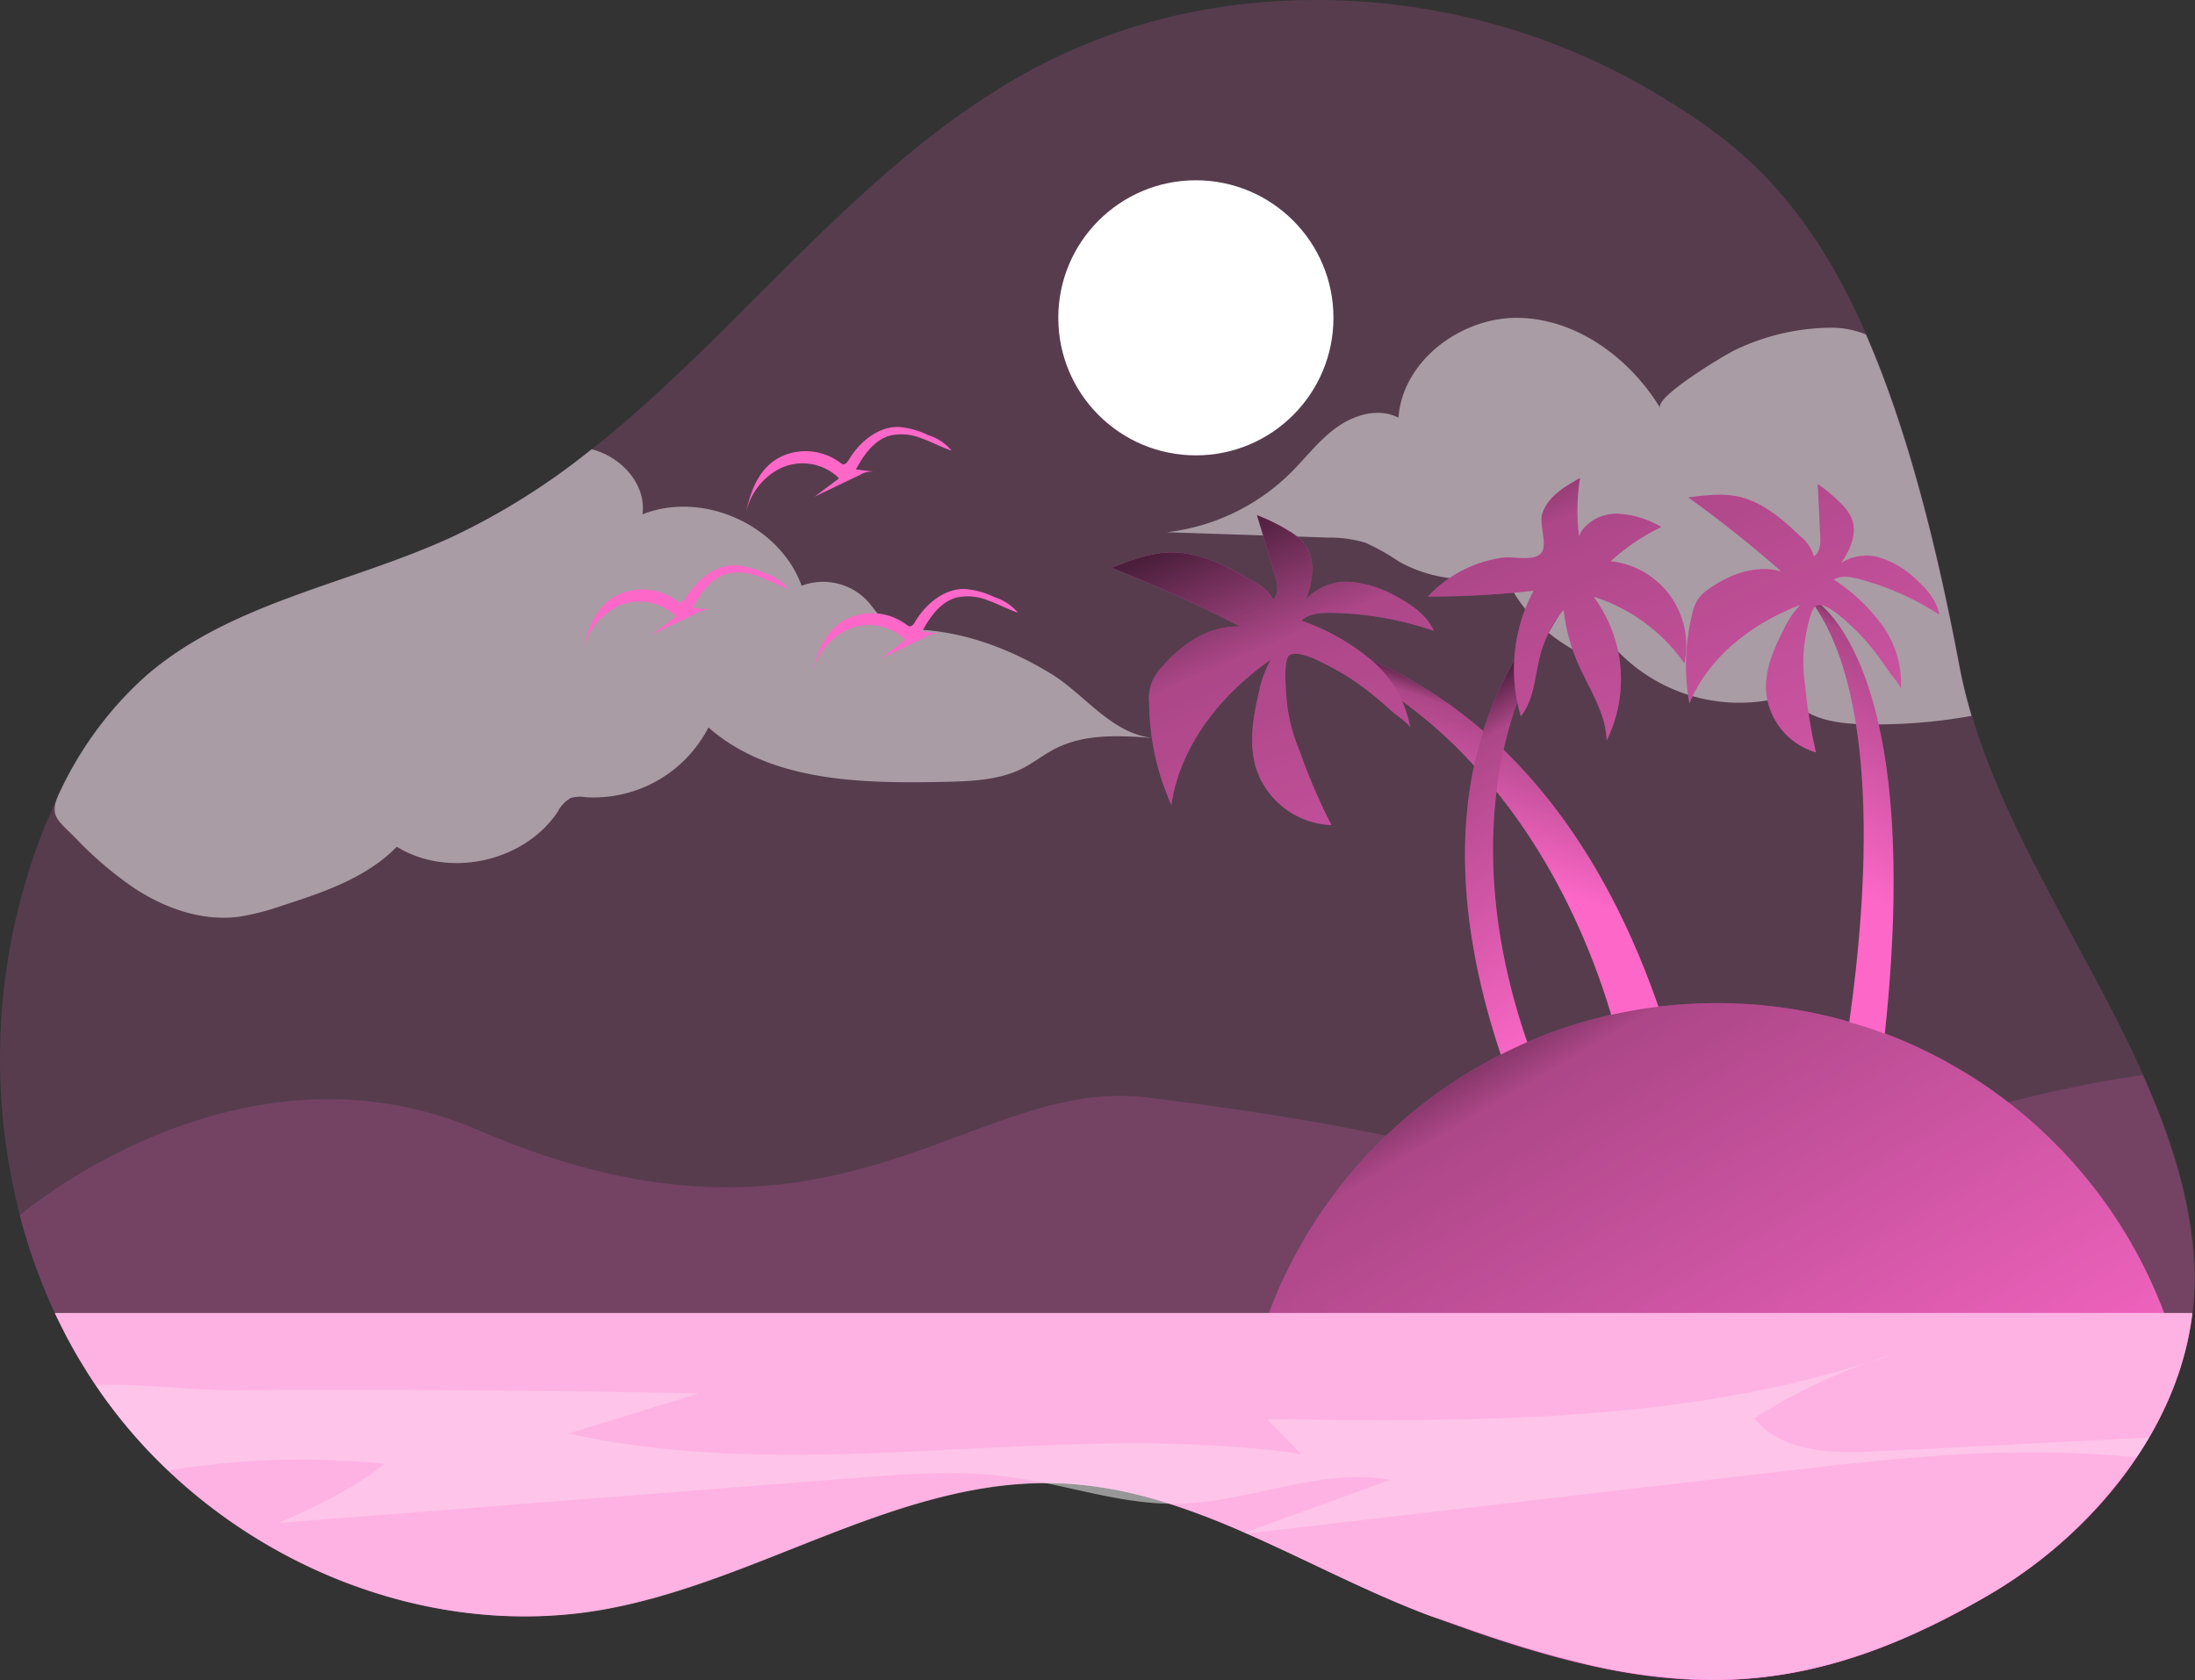 <svg id="Layer_1" data-name="Layer 1" xmlns="http://www.w3.org/2000/svg" xmlns:xlink="http://www.w3.org/1999/xlink" viewBox="0 0 377.32 288.9"><rect x="0" y="0" width="377.32" height="288.9" fill="#333333" stroke="none"/><defs><linearGradient id="linear-gradient" x1="259.79" y1="160.96" x2="334.12" y2="35.95" gradientTransform="matrix(1, 0, 0, -1, 0, 352)" gradientUnits="userSpaceOnUse"><stop offset="0.01"/><stop offset="0.13" stop-opacity="0.69"/><stop offset="0.25" stop-opacity="0.32"/><stop offset="1" stop-opacity="0"/></linearGradient><linearGradient id="linear-gradient-2" x1="218.97" y1="115.81" x2="201.7" y2="57.25" gradientTransform="matrix(1, 0, 0, -1, 0, 352)" gradientUnits="userSpaceOnUse"><stop offset="0" stop-color="#fff"/><stop offset="1" stop-color="#fff"/></linearGradient><linearGradient id="linear-gradient-3" x1="278.14" y1="201.96" x2="267.72" y2="169.86" xlink:href="#linear-gradient"/><linearGradient id="linear-gradient-4" x1="354.55" y1="213.93" x2="330.34" y2="167.75" xlink:href="#linear-gradient"/><linearGradient id="linear-gradient-5" x1="265.51" y1="205.85" x2="302.3" y2="148.04" xlink:href="#linear-gradient"/><linearGradient id="linear-gradient-6" x1="219.3" y1="247.81" x2="289.88" y2="84.51" xlink:href="#linear-gradient"/><linearGradient id="linear-gradient-7" x1="297.21" y1="281.48" x2="367.78" y2="118.18" xlink:href="#linear-gradient"/><linearGradient id="linear-gradient-8" x1="264.14" y1="267.2" x2="334.72" y2="103.89" xlink:href="#linear-gradient"/></defs><title>1</title><path d="M395.34,259.89a51.15,51.15,0,0,1-2,9.23c-5.14,16.34-18,30.53-33.15,39.34C342.66,318.69,327.91,323,312.79,323A97.22,97.22,0,0,1,290,320c-1-.23-2-.49-3-.75q-3.78-1-7.72-2.22L276,316l-1.62-.54c-2.17-.73-4.37-1.5-6.63-2.32L264.37,312c-11.06-4.13-21.71-9.89-32.58-14.6-10-4.34-20.25-7.79-31.13-8.23-27.41-1.11-51.84,17.1-78.88,21.77-32.47,5.6-67-10.25-85.93-37.24q-1.41-2-2.69-4.08c-.26-.41-.51-.83-.76-1.24-.67-1.11-1.31-2.22-1.92-3.35-.28-.51-.55-1-.82-1.55s-.58-1.13-.86-1.7l-.07-.14c-.29-.57-.56-1.14-.83-1.72h0a98.51,98.51,0,0,1-6-16.74A107.71,107.71,0,0,1,25,179.24q1-2.75,2.19-5.43c3.86-8.86,9.13-17.15,16.4-23.46,14.68-12.76,35.19-15.82,52.83-24a119.41,119.41,0,0,0,23.82-15c25.7-20.37,46-49,75-64.93a100.92,100.92,0,0,1,40.14-11.9A114,114,0,0,1,303,50.12c13.24,7.93,25.6,17.08,36.29,41.54,5.91,13.52,11.3,31.71,16.06,57a85.83,85.83,0,0,0,2.13,8.68c6.33,21.1,20.27,41.15,29.5,61.84,4.69,10.52,8.15,21.21,8.77,32.28A46.26,46.26,0,0,1,395.34,259.89Z" transform="translate(-18.46 -34.13)" fill="#fd68c8" opacity="0.18" style="isolation:isolate"/><path d="M395.34,259.89a51.15,51.15,0,0,1-2,9.23c-5.14,16.34-18,30.53-33.15,39.34C342.66,318.69,327.91,323,312.79,323c-14.8,0-30-4.17-48.42-11.06-11.06-4.13-21.71-9.89-32.58-14.6-10-4.34-20.25-7.79-31.13-8.23-27.41-1.11-51.84,17.1-78.88,21.77-32.47,5.6-67-10.25-85.93-37.24a91.39,91.39,0,0,1-8-13.78h0a98.51,98.51,0,0,1-6-16.74s37.63-32.42,78.85-14.65c61.38,26.47,84.46-9.39,114.87-5.63s46.18,7.32,74,14.08c22,5.32,65.95-14,97.24-17.89,4.69,10.52,8.15,21.21,8.77,32.28A47.32,47.32,0,0,1,395.34,259.89Z" transform="translate(-18.46 -34.13)" fill="#fd68c8" opacity="0.18" style="isolation:isolate"/><path d="M393.33,269.12c-5.14,16.34-18.05,30.53-33.15,39.34-34.66,20.24-58.49,17.45-95.81,3.52-11.06-4.13-21.71-9.89-32.58-14.6a84.12,84.12,0,0,1-.44-8.55,82.15,82.15,0,0,1,39.89-70.48c1.7-1,3.44-2,5.22-2.88q2.24-1.14,4.55-2.14c.78-.34,1.57-.67,2.37-1a81.29,81.29,0,0,1,20.17-5.11,83.61,83.61,0,0,1,10-.6,82,82,0,0,1,22.82,3.21q3.11.9,6.11,2A82.33,82.33,0,0,1,393.33,269.12Z" transform="translate(-18.46 -34.13)" fill="#fd68c8"/><path d="M393.33,269.12c-5.14,16.34-18.05,30.53-33.15,39.34-34.66,20.24-58.49,17.45-95.81,3.52-11.06-4.13-21.71-9.89-32.58-14.6a84.12,84.12,0,0,1-.44-8.55,82.15,82.15,0,0,1,39.89-70.48c1.7-1,3.44-2,5.22-2.88q2.24-1.14,4.55-2.14c.78-.34,1.57-.67,2.37-1a81.29,81.29,0,0,1,20.17-5.11,83.61,83.61,0,0,1,10-.6,82,82,0,0,1,22.82,3.21q3.11.9,6.11,2A82.33,82.33,0,0,1,393.33,269.12Z" transform="translate(-18.46 -34.13)" fill="url(#linear-gradient)"/><circle cx="205.57" cy="54.65" r="23.65" fill="#fff"/><path d="M216.94,161.05c-5.78-.45-11.91-.83-17.07,1.81-2,1-3.72,2.43-5.7,3.43-4,2-8.75,2.18-13.28,2.28-14.25.3-29.95.05-40.65-9.36a22.19,22.19,0,0,1-21.12,12,5.69,5.69,0,0,0-2.53.13,5.68,5.68,0,0,0-2.27,2.39c-5.8,8.66-18.79,11.47-27.65,6-5.26,5.39-12.74,7.88-19.91,10.19a41.68,41.68,0,0,1-7.31,1.86c-6.28.78-12.64-1.46-17.92-4.94a63,63,0,0,1-10-8.52c-3.49-3.54-4.84-3.93-2.54-8.55A62.23,62.23,0,0,1,43.5,150.38c14.68-12.76,35.19-15.82,52.83-24a119.41,119.41,0,0,0,23.82-15c5.08,1.26,9.43,6,8.76,11.19,10.36-4.11,23.54,1.81,27.35,12.28a10.46,10.46,0,0,1,11.22,2.52c1.39,1.49,2.4,3.46,4.24,4.35a10.45,10.45,0,0,0,4.18.65c8.17.31,16.12,3.29,23.06,7.51C204.76,153.29,209.54,160.48,216.94,161.05Z" transform="translate(-18.46 -34.13)" fill="#fff" opacity="0.49" style="isolation:isolate"/><path d="M357.37,157.22a91.14,91.14,0,0,1-19.23,1.42c-4.55-.15-9.79-1.08-12-5a29.06,29.06,0,0,1-29.6-7.56c-.73,1.91-3.52,1.67-5.4.85A27.54,27.54,0,0,1,277,132.8a23.68,23.68,0,0,1-18.19-2.19,38.3,38.3,0,0,0-5.59-3.14,21,21,0,0,0-6.49-.9L219,125.65a36.19,36.19,0,0,0,21.32-10.21c2.65-2.64,4.92-5.7,8-7.88s7.21-3.33,10.53-1.61c.74-9.93,11-17.46,20.92-17.16s18.92,7,24.09,15.51c-1.11-1.88,11.43-9.35,12.89-10a38.63,38.63,0,0,1,16.46-3.82,15.6,15.6,0,0,1,6,1.16c5.91,13.52,11.3,31.71,16.06,57A85.66,85.66,0,0,0,357.37,157.22Z" transform="translate(-18.46 -34.13)" fill="#fff" opacity="0.49" style="isolation:isolate"/><path d="M395.34,259.89a51.15,51.15,0,0,1-2,9.23c-5.14,16.34-18,30.53-33.15,39.34C342.66,318.69,327.91,323,312.79,323A97.22,97.22,0,0,1,290,320l-3-.75q-3.78-1-7.72-2.22L276,316l-1.62-.54c-2.17-.73-4.37-1.5-6.63-2.32L264.37,312c-11.06-4.13-21.71-9.89-32.58-14.6-10-4.34-20.25-7.79-31.13-8.23-27.41-1.11-51.84,17.1-78.88,21.77-32.47,5.6-67-10.25-85.93-37.24q-1.41-2-2.69-4.08c-.26-.41-.51-.83-.76-1.24-.67-1.11-1.31-2.22-1.92-3.35-.28-.51-.55-1-.82-1.55s-.58-1.13-.86-1.7l-.07-.14c-.29-.57-.56-1.14-.83-1.72H395.34Z" transform="translate(-18.46 -34.13)" fill="#fd68c8"/><path d="M395.34,259.89a51.15,51.15,0,0,1-2,9.23,58.78,58.78,0,0,1-5.46,12.2q-1,1.73-2.13,3.39a78.68,78.68,0,0,1-25.56,23.75C342.66,318.69,327.91,323,312.79,323A97.22,97.22,0,0,1,290,320l-3-.75q-3.78-1-7.72-2.22L276,316l-1.62-.54c-2.17-.73-4.37-1.5-6.63-2.32L264.37,312c-10.73-4-21.07-9.54-31.6-14.17l-.35-.15-.63-.28a127.18,127.18,0,0,0-12.26-4.68,71.37,71.37,0,0,0-18.87-3.55H198c-26.33.1-50.06,17.3-76.22,21.82-26.67,4.53-54.78-5.35-74.42-24a87,87,0,0,1-11.51-13.32l-1-1.44c-.6-.87-1.16-1.75-1.71-2.64-.26-.41-.51-.83-.76-1.24-.67-1.11-1.31-2.22-1.92-3.35-.28-.51-.55-1-.82-1.55s-.58-1.13-.86-1.7l-.07-.14c-.29-.57-.56-1.14-.83-1.72H395.34Z" transform="translate(-18.46 -34.13)" opacity="0.49" fill="url(#linear-gradient-2)" style="isolation:isolate"/><path d="M343.94,267c-1.38.48-2.76.94-4.14,1.39C341.17,267.87,342.55,267.41,343.94,267Z" transform="translate(-18.46 -34.13)" fill="#fff" opacity="0.49" style="isolation:isolate"/><path d="M219.53,292.7c-7.26-.11-14.36-2.12-21.53-3.6h2.66A71.44,71.44,0,0,1,219.53,292.7Z" transform="translate(-18.46 -34.13)" fill="#fff" opacity="0.49" style="isolation:isolate"/><path d="M387.87,281.32q-1,1.73-2.13,3.39c-3.1-.25-6.19-.48-9.23-.64-17.55-.9-35.1,1.13-52.55,3.16l-91.19,10.58-.35-.15,25-9.06c-12.13-2.18-24.23,3.88-36.56,4.1H219.5a71.37,71.37,0,0,0-18.87-3.55H198c-2.17-.45-4.34-.85-6.53-1.13-8.59-1.12-17.3-.44-25.94.24L66.38,296c6.34-2.87,12.75-5.79,18.17-10.15A138.32,138.32,0,0,0,47.36,287a87,87,0,0,1-11.51-13.32l-1-1.44c8.3-.17,17.38,1,24,.94q39.87-.24,79.75.54l-22.38,6.9c41.09,9.16,84.25-2.54,125.89,3.54l-5.84-6c34.82.43,70.46.75,103.54-9.84A100.12,100.12,0,0,0,320,278c4.79,5.95,13.64,6.08,21.27,5.69Z" transform="translate(-18.46 -34.13)" fill="#fff" opacity="0.24" style="isolation:isolate"/><path d="M303.55,207.24q-4.1.49-8.12,1.4c-2.94-9.87-8.78-24.83-19.72-38.39h0c-1.21-1.51-2.49-3-3.84-4.45A81,81,0,0,0,236.44,143s18.15.5,37,16.86q1.76,1.51,3.5,3.21C286.72,172.56,296.39,186.58,303.55,207.24Z" transform="translate(-18.46 -34.13)" fill="#fd68c8"/><path d="M303.55,207.24q-4.1.49-8.12,1.4c-2.94-9.87-8.78-24.83-19.72-38.39h0c-1.21-1.51-2.49-3-3.84-4.45A81,81,0,0,0,236.44,143s18.15.5,37,16.86q1.76,1.51,3.5,3.21C286.72,172.56,296.39,186.58,303.55,207.24Z" transform="translate(-18.46 -34.13)" fill="url(#linear-gradient-3)"/><path d="M342.46,211.89q-3-1.14-6.11-2c3.11-22,5.61-57.77-7.48-73.6C329.41,136.47,349.55,145.28,342.46,211.89Z" transform="translate(-18.46 -34.13)" fill="#fd68c8"/><path d="M342.46,211.89q-3-1.14-6.11-2c3.11-22,5.61-57.77-7.48-73.6C329.41,136.47,349.55,145.28,342.46,211.89Z" transform="translate(-18.46 -34.13)" fill="url(#linear-gradient-4)"/><path d="M281,213.33q-2.31,1-4.55,2.14c-7-20.89-7.25-37.26-4.59-49.68.45-2.1,1-4.09,1.57-6,5.63-17.83,16.89-25.73,17.36-26A72.82,72.82,0,0,0,276.94,163c-.54,2.41-.94,4.82-1.23,7.2h0C273.67,186.81,277.17,202.28,281,213.33Z" transform="translate(-18.46 -34.13)" fill="#fd68c8"/><path d="M281,213.33q-2.31,1-4.55,2.14c-7-20.89-7.25-37.26-4.59-49.68.45-2.1,1-4.09,1.57-6,5.63-17.83,16.89-25.73,17.36-26A72.82,72.82,0,0,0,276.94,163c-.54,2.41-.94,4.82-1.23,7.2h0C273.67,186.81,277.17,202.28,281,213.33Z" transform="translate(-18.46 -34.13)" fill="url(#linear-gradient-5)"/><path d="M239.71,155.32a30.9,30.9,0,0,0,2.17,8A102.13,102.13,0,0,0,247.33,176a14.21,14.21,0,0,1-12.88-9.57c-1.37-4.24-.62-8.85.4-13.18a18.64,18.64,0,0,1,2.1-5.73c-8.54,5.92-15.6,14.73-17.14,25A43.92,43.92,0,0,1,216,155a7.55,7.55,0,0,1,2.23-6.2c3.42-4,8.24-7.18,13.47-6.93a242.12,242.12,0,0,0-22.18-10.11c3.29-1.28,6.67-2.59,10.2-2.64,5-.07,9.61,2.35,13.92,4.82,1.46.83,3,1.77,3.69,3.3,1.07-1.06.71-2.82.28-4.26l-3.09-10.28a32.8,32.8,0,0,1,5.48,2.7,9.92,9.92,0,0,1,2.71,2.24c2,2.64,1.43,6.44.24,9.56a9.5,9.5,0,0,1,7.75-3,19.45,19.45,0,0,1,8.1,2.67c2.5,1.37,5,3.13,6.12,5.73a56.89,56.89,0,0,0-17.77-3.1c-1.77,0-3.71.12-5,1.36a37.56,37.56,0,0,1,12,6.75,19.9,19.9,0,0,1,6.75,11.73c-.1-.72-2.37-2.21-3-2.75-1.08-1-2.18-1.94-3.31-2.86a41.88,41.88,0,0,0-7.14-4.8c-1.44-.75-5.79-3.22-7.38-2.11C238.93,147.7,239.59,153.85,239.71,155.32Z" transform="translate(-18.46 -34.13)" fill="#fd68c8"/><path d="M328.61,145.05a25.21,25.21,0,0,0,.16,6.94,84.62,84.62,0,0,0,1.85,11.51,12,12,0,0,1-8.56-10.43c-.26-3.73,1.28-7.34,3-10.67a15.3,15.3,0,0,1,2.87-4.25c-8.17,3.09-15.72,8.85-19.06,16.93a36.74,36.74,0,0,1,.42-15.13,8.26,8.26,0,0,1,1-2.72,7.49,7.49,0,0,1,2-1.89c3.59-2.53,8.18-4.19,12.39-2.93q-7.68-6.76-16-12.75c2.94-.38,6-.76,8.86-.09,4.07,1,7.36,3.87,10.38,6.76a6.94,6.94,0,0,1,2.35,3.45c1.08-.65,1.15-2.16,1.09-3.42l-.43-9a27.32,27.32,0,0,1,4,3.35,8.22,8.22,0,0,1,1.76,2.38c1.13,2.57-.14,5.55-1.74,7.85a8,8,0,0,1,6.93-.84,16.44,16.44,0,0,1,6.12,3.8c1.76,1.62,3.41,3.56,3.82,5.92A47.75,47.75,0,0,0,338,133.68c-1.43-.37-3.05-.66-4.32.11a31.25,31.25,0,0,1,8.39,7.94,16.77,16.77,0,0,1,3.13,10.94c.06-.61-1.49-2.29-1.87-2.85-.68-1-1.38-2-2.12-3a35.3,35.3,0,0,0-4.85-5.37c-1-.9-4.08-3.8-5.6-3.22C329.53,138.67,328.81,143.82,328.61,145.05Z" transform="translate(-18.46 -34.13)" fill="#fd68c8"/><path d="M263.93,136.7a159.66,159.66,0,0,0,18.16-1,28.59,28.59,0,0,0-2.2,21.58c2.34-2.91,2.39-7,3.36-10.57a20.34,20.34,0,0,1,4-7.75,31.81,31.81,0,0,0,2.45,9.19c1.9,4.38,4.84,8.55,4.93,13.32a23.74,23.74,0,0,0-2.24-24.74A30.23,30.23,0,0,1,308,148.17a14.56,14.56,0,0,0-11.17-17.3,12.33,12.33,0,0,0-1.48-.24,35.16,35.16,0,0,1,8.7-5.88,16.48,16.48,0,0,0-7.63-2.3c-2.68,0-5.5,1.4-6.52,3.88a34.91,34.91,0,0,1,.17-10c-2.66,1.47-5.55,3.2-6.48,6.1-.62,1.91,1,5.38-.23,6.83s-4.83.51-6.44.74A21.53,21.53,0,0,0,263.93,136.7Z" transform="translate(-18.46 -34.13)" fill="#fd68c8"/><path d="M239.71,155.32a30.9,30.9,0,0,0,2.17,8A102.13,102.13,0,0,0,247.33,176a14.21,14.21,0,0,1-12.88-9.57c-1.37-4.24-.62-8.85.4-13.18a18.64,18.64,0,0,1,2.1-5.73c-8.54,5.92-15.6,14.73-17.14,25A43.92,43.92,0,0,1,216,155a7.55,7.55,0,0,1,2.23-6.2c3.42-4,8.24-7.18,13.47-6.93a242.12,242.12,0,0,0-22.18-10.11c3.29-1.28,6.67-2.59,10.2-2.64,5-.07,9.61,2.35,13.92,4.82,1.46.83,3,1.77,3.69,3.3,1.07-1.06.71-2.82.28-4.26l-3.09-10.28a32.8,32.8,0,0,1,5.48,2.7,9.92,9.92,0,0,1,2.71,2.24c2,2.64,1.43,6.44.24,9.56a9.5,9.5,0,0,1,7.75-3,19.45,19.45,0,0,1,8.1,2.67c2.5,1.37,5,3.13,6.12,5.73a56.89,56.89,0,0,0-17.77-3.1c-1.77,0-3.71.12-5,1.36a37.56,37.56,0,0,1,12,6.75,19.9,19.9,0,0,1,6.75,11.73c-.1-.72-2.37-2.21-3-2.75-1.08-1-2.18-1.94-3.31-2.86a41.88,41.88,0,0,0-7.14-4.8c-1.44-.75-5.79-3.22-7.38-2.11C238.93,147.7,239.59,153.85,239.71,155.32Z" transform="translate(-18.46 -34.13)" fill="url(#linear-gradient-6)"/><path d="M328.61,145.05a25.21,25.21,0,0,0,.16,6.94,84.62,84.62,0,0,0,1.85,11.51,12,12,0,0,1-8.56-10.43c-.26-3.73,1.28-7.34,3-10.67a15.3,15.3,0,0,1,2.87-4.25c-8.17,3.09-15.72,8.85-19.06,16.93a36.74,36.74,0,0,1,.42-15.13,8.26,8.26,0,0,1,1-2.72,7.49,7.49,0,0,1,2-1.89c3.59-2.53,8.18-4.19,12.39-2.93q-7.68-6.76-16-12.75c2.94-.38,6-.76,8.86-.09,4.07,1,7.36,3.87,10.38,6.76a6.94,6.94,0,0,1,2.35,3.45c1.08-.65,1.15-2.16,1.09-3.42l-.43-9a27.32,27.32,0,0,1,4,3.35,8.22,8.22,0,0,1,1.76,2.38c1.13,2.57-.14,5.55-1.74,7.85a8,8,0,0,1,6.93-.84,16.44,16.44,0,0,1,6.12,3.8c1.76,1.62,3.41,3.56,3.82,5.92A47.75,47.75,0,0,0,338,133.68c-1.43-.37-3.05-.66-4.32.11a31.25,31.25,0,0,1,8.39,7.94,16.77,16.77,0,0,1,3.13,10.94c.06-.61-1.49-2.29-1.87-2.85-.68-1-1.38-2-2.12-3a35.3,35.3,0,0,0-4.85-5.37c-1-.9-4.08-3.8-5.6-3.22C329.53,138.67,328.81,143.82,328.61,145.05Z" transform="translate(-18.46 -34.13)" fill="url(#linear-gradient-7)"/><path d="M263.93,136.7a159.66,159.66,0,0,0,18.16-1,28.59,28.59,0,0,0-2.2,21.58c2.34-2.91,2.39-7,3.36-10.57a20.34,20.34,0,0,1,4-7.75,31.81,31.81,0,0,0,2.45,9.19c1.9,4.38,4.84,8.55,4.93,13.32a23.74,23.74,0,0,0-2.24-24.74A30.23,30.23,0,0,1,308,148.17a14.56,14.56,0,0,0-11.17-17.3,12.33,12.33,0,0,0-1.48-.24,35.16,35.16,0,0,1,8.7-5.88,16.48,16.48,0,0,0-7.63-2.3c-2.68,0-5.5,1.4-6.52,3.88a34.91,34.91,0,0,1,.17-10c-2.66,1.47-5.55,3.2-6.48,6.1-.62,1.91,1,5.38-.23,6.83s-4.83.51-6.44.74A21.53,21.53,0,0,0,263.93,136.7Z" transform="translate(-18.46 -34.13)" fill="url(#linear-gradient-8)"/><path d="M155.2,111.86a10,10,0,0,1,7.71,1.84,1,1,0,0,0,.51.27c.41,0,.71-.37.92-.73,1.84-3.08,5-5.75,8.55-5.7a14.34,14.34,0,0,1,5.16,1.42,8.45,8.45,0,0,1,4,2.67c-1.76-.6-3.4-1.49-5.15-2.12a9.19,9.19,0,0,0-5.46-.48c-2.72.77-4.51,3.33-5.85,5.82l3.24.39a3.9,3.9,0,0,0-2.52.54l-7.8,3.74,4-3a.29.29,0,0,0,.1-.12.2.2,0,0,0-.11-.22,8.94,8.94,0,0,0-9.79-1.57,11.16,11.16,0,0,0-6.09,8.12C147.57,117.67,149.63,112.88,155.2,111.86Z" transform="translate(-18.46 -34.13)" fill="#fd68c8"/><path d="M127.17,135.63a10,10,0,0,1,7.7,1.84,1.09,1.09,0,0,0,.52.27c.41,0,.71-.37.92-.73,1.83-3.08,5-5.75,8.55-5.69a14.27,14.27,0,0,1,5.16,1.41,8.6,8.6,0,0,1,4,2.67c-1.76-.6-3.4-1.49-5.15-2.12a9.19,9.19,0,0,0-5.46-.48c-2.72.78-4.51,3.33-5.85,5.82l3.24.39a3.9,3.9,0,0,0-2.52.54l-7.8,3.74,4-3s.09-.07.1-.12a.22.22,0,0,0-.1-.22,8.94,8.94,0,0,0-9.79-1.57,11.16,11.16,0,0,0-6.09,8.12C119.54,141.44,121.59,136.65,127.17,135.63Z" transform="translate(-18.46 -34.13)" fill="#fd68c8"/><path d="M166.59,139.72a9.94,9.94,0,0,1,7.7,1.83,1.1,1.1,0,0,0,.51.27c.42.05.72-.37.93-.72,1.83-3.09,5-5.76,8.55-5.7a14.54,14.54,0,0,1,5.16,1.42,8.5,8.5,0,0,1,4,2.66c-1.76-.6-3.41-1.49-5.15-2.11a9,9,0,0,0-5.46-.48c-2.72.77-4.51,3.32-5.85,5.81l3.23.39a3.81,3.81,0,0,0-2.51.55l-7.81,3.73,4-3.05a.23.23,0,0,0,.1-.12.21.21,0,0,0-.1-.22,8.94,8.94,0,0,0-9.8-1.56,11.14,11.14,0,0,0-6.08,8.12C159,145.52,161,140.73,166.59,139.72Z" transform="translate(-18.46 -34.13)" fill="#fd68c8"/></svg>